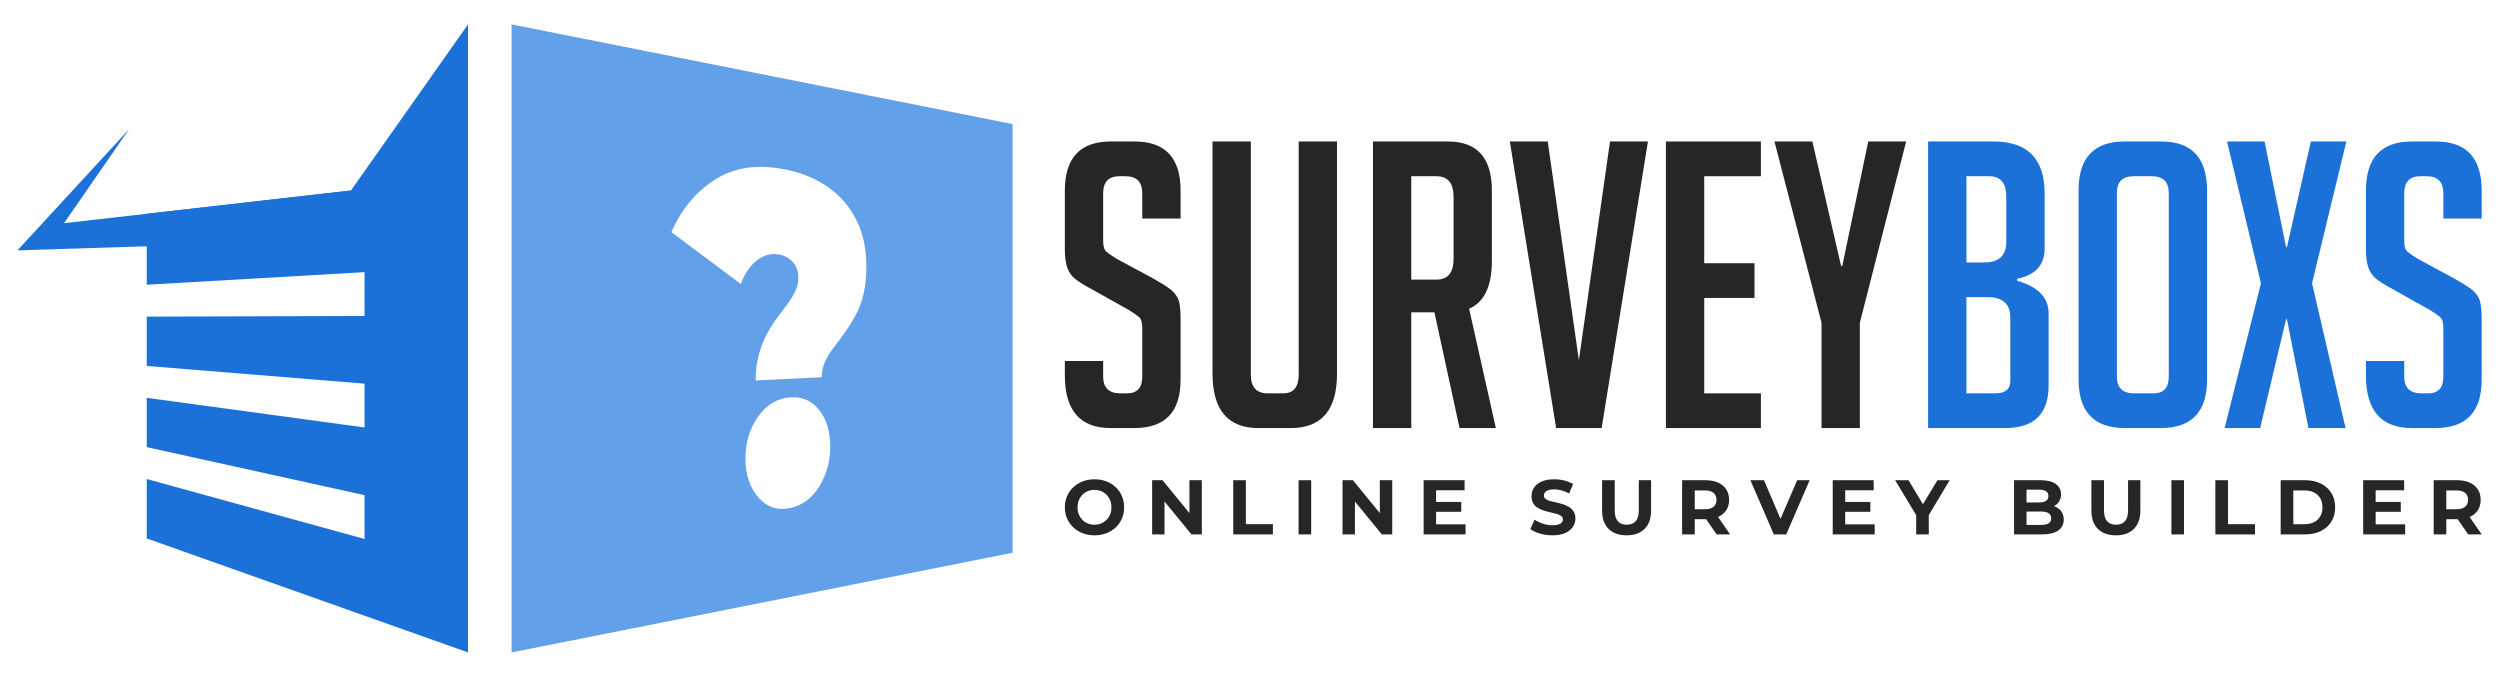 <?xml version="1.0" encoding="UTF-8" standalone="no"?>
<!-- Created with Inkscape (http://www.inkscape.org/) -->

<svg
   width="469.2mm"
   height="126.793mm"
   viewBox="0 0 469.2 126.793"
   version="1.1"
   id="svg324"
   inkscape:export-filename="C:\Users\ADMIN\Documents\CSC 496\Site files\My edit logo\Edit-logo-1(PNG).png"
   inkscape:export-xdpi="96"
   inkscape:export-ydpi="96"
   inkscape:version="1.1.2 (b8e25be833, 2022-02-05)"
   sodipodi:docname="Edit-logo-1(SVG).svg"
   xmlns:inkscape="http://www.inkscape.org/namespaces/inkscape"
   xmlns:sodipodi="http://sodipodi.sourceforge.net/DTD/sodipodi-0.dtd"
   xmlns="http://www.w3.org/2000/svg"
   xmlns:svg="http://www.w3.org/2000/svg">
  <sodipodi:namedview
     id="namedview326"
     pagecolor="#ffffff"
     bordercolor="#666666"
     borderopacity="1.0"
     inkscape:pageshadow="2"
     inkscape:pageopacity="0.0"
     inkscape:pagecheckerboard="0"
     inkscape:document-units="mm"
     showgrid="false"
     fit-margin-top="0"
     fit-margin-left="0"
     fit-margin-right="0"
     fit-margin-bottom="0"
     inkscape:zoom="0.40444725"
     inkscape:cx="1123.7559"
     inkscape:cy="210.16338"
     inkscape:window-width="1366"
     inkscape:window-height="705"
     inkscape:window-x="-8"
     inkscape:window-y="-8"
     inkscape:window-maximized="1"
     inkscape:current-layer="layer1"
     height="117.793mm" />
  <defs
     id="defs321">
    <clipPath
       clipPathUnits="userSpaceOnUse"
       id="clipPath369">
      <path
         d="M 0,0 H 1311 V 334 H 0 Z"
         id="path367" />
    </clipPath>
  </defs>
  <g
     inkscape:label="Layer 1"
     inkscape:groupmode="layer"
     id="layer1"
     transform="translate(0.172,-145.209)">
    <g
       id="g355"
       transform="matrix(0.353,0,0,0.353,3.098,149.788)">
      <path
         d="M 68.758,138.41 V 100.68 L 177.324,88.301 239.57,0 V 333.902 L 68.758,273.312 v -31.593 l 115.804,31.867 V 250.297 L 68.758,224.758 v -26.211 l 115.804,15.758 V 191.012 L 68.758,181.586 v -26.215 l 115.804,-0.351 v -23.293 z"
         style="fill:#1c71d8;fill-opacity:1;fill-rule:nonzero;stroke:none"
         id="path357" />
      <path
         d="M 59.352,55.73 24.777,105.695 177.324,88.301 90.836,117.25 0,120.148 Z"
         style="fill:#1c71d8;fill-opacity:1;fill-rule:nonzero;stroke:none"
         id="path359" />
      <g
         id="g361">
        <g
           id="g363">
          <g
             id="g365"
             clip-path="url(#clipPath369)">
            <g
               id="g371">
              <path
                 d="m 449.75,143.766 c -1.09,4.3 -2.5,8.035 -4.273,11.218 -1.789,3.227 -3.657,6.2 -5.622,8.938 -1.984,2.762 -3.917,5.363 -5.781,7.781 -1.894,2.461 -3.437,4.961 -4.629,7.5 -1.195,2.574 -1.793,5.371 -1.793,8.375 l -35.14,1.738 c 0,-5.16 0.57,-9.812 1.738,-13.949 1.164,-4.129 2.617,-7.797 4.367,-11.015 1.738,-3.196 3.578,-6.075 5.516,-8.629 1.922,-2.532 3.715,-4.914 5.379,-7.172 1.652,-2.231 3.004,-4.473 4.074,-6.703 1.062,-2.219 1.598,-4.555 1.598,-7.004 0,-3.754 -1.094,-6.703 -3.286,-8.879 -2.218,-2.199 -4.941,-3.469 -8.21,-3.805 -3.782,-0.39 -7.399,0.766 -10.817,3.516 -3.473,2.793 -6.254,6.91 -8.273,12.351 l -36.907,-27.593 c 5.606,-12.817 13.856,-22.379 24.485,-28.704 10.164,-6.062 22.535,-7.429 36.734,-4.472 8.863,1.847 16.449,5.14 22.871,9.82 6.211,4.535 11.016,10.324 14.492,17.356 3.411,6.914 5.086,15.023 5.086,24.433 0,5.668 -0.535,10.629 -1.609,14.899 m -23.277,101.632 c -3.887,6.426 -9.075,10.36 -15.68,11.747 -6.688,1.398 -12.32,-0.434 -16.813,-5.606 -4.582,-5.269 -6.914,-12.207 -6.914,-20.734 0,-8.692 2.332,-16.25 6.914,-22.559 4.493,-6.176 10.125,-9.461 16.813,-9.945 6.605,-0.477 11.793,1.863 15.68,6.957 3.808,5 5.683,11.39 5.683,19.219 0,7.675 -1.875,14.621 -5.683,20.921 M 262.73,0 V 333.902 L 529.082,280.914 V 52.988 Z"
                 style="fill:#62a0ea;fill-opacity:1;fill-rule:nonzero;stroke:none"
                 id="path373" />
              <path
                 d="M 598.047,103.215 V 89.848 c 0,-6.082 -2.973,-9.125 -8.914,-9.125 h -3.176 c -5.809,0 -8.699,3.043 -8.699,9.125 v 25.25 c 0,2.832 0.551,4.742 1.687,5.73 1.133,0.992 2.973,2.266 5.524,3.82 l 19.308,10.399 c 4.243,2.402 7.243,4.281 9.012,5.625 1.77,1.344 3.145,2.965 4.145,4.879 0.988,1.91 1.488,5.551 1.488,10.929 v 32.465 c 0,17.117 -8.215,25.676 -24.617,25.676 h -12.524 c -16.265,0 -24.398,-9.336 -24.398,-28.016 v -7.632 h 20.375 v 8.277 c 0,5.938 3.039,8.906 9.117,8.906 h 3.605 c 5.379,0 8.067,-2.968 8.067,-8.906 v -25.895 c 0,-2.824 -0.567,-4.734 -1.703,-5.726 -1.133,-0.988 -2.969,-2.266 -5.512,-3.817 l -19.316,-10.824 c -4.243,-2.261 -7.309,-4.172 -9.231,-5.734 -1.902,-1.551 -3.281,-3.566 -4.133,-6.043 -0.851,-2.477 -1.269,-5.695 -1.269,-9.656 V 88.359 c 0,-17.398 8.133,-26.101 24.398,-26.101 h 12.727 c 16.265,0 24.414,8.703 24.414,26.101 v 14.856 z"
                 style="fill:#262626;fill-opacity:1;fill-rule:nonzero;stroke:none"
                 id="path375" />
              <path
                 d="m 701.59,62.258 v 123.504 c 0,19.238 -8.199,28.859 -24.613,28.859 h -17.188 c -16.266,0 -24.398,-9.687 -24.398,-29.074 V 62.258 h 20.375 v 123.93 c 0,6.648 2.968,9.968 8.902,9.968 h 8.281 c 5.512,0 8.27,-3.32 8.27,-9.968 V 62.258 Z"
                 style="fill:#262626;fill-opacity:1;fill-rule:nonzero;stroke:none"
                 id="path377" />
              <path
                 d="m 741.066,135.68 h 13.364 c 6.078,0 9.132,-3.676 9.132,-11.032 v -32.89 c 0,-7.356 -3.054,-11.035 -9.132,-11.035 H 741.066 Z M 720.695,62.258 h 39.895 c 15.551,0 23.332,8.703 23.332,26.105 v 37.555 c 0,13.301 -4.027,21.719 -12.094,25.25 l 14.215,63.453 h -19.305 l -13.363,-61.539 h -12.309 v 61.539 h -20.371 z"
                 style="fill:#262626;fill-opacity:1;fill-rule:nonzero;stroke:none"
                 id="path379" />
              <path
                 d="M 866.902,62.258 842.285,214.621 H 818.086 L 793.473,62.258 h 20.156 L 830.18,178.547 846.73,62.258 Z"
                 style="fill:#262626;fill-opacity:1;fill-rule:nonzero;stroke:none"
                 id="path381" />
              <path
                 d="M 876.453,214.621 V 62.258 h 50.5 v 18.465 h -30.129 v 46.257 h 26.738 v 18.461 h -26.738 v 50.719 h 30.129 v 18.461 z"
                 style="fill:#262626;fill-opacity:1;fill-rule:nonzero;stroke:none"
                 id="path383" />
              <path
                 d="M 979.562,214.621 H 959.188 V 158.602 L 934.156,62.258 h 20.156 l 15.282,66.207 h 0.633 L 984.02,62.258 h 20.16 l -24.618,96.344 z"
                 style="fill:#262626;fill-opacity:1;fill-rule:nonzero;stroke:none"
                 id="path385" />
              <path
                 d="m 1036.223,196.16 h 15.269 c 5.375,0 8.063,-2.191 8.063,-6.582 v -33.734 c 0,-7.215 -4.024,-10.828 -12.09,-10.828 h -11.242 z m 0,-69.598 h 9.539 c 7.781,0 11.672,-3.683 11.672,-11.039 V 91.758 c 0,-7.356 -3.039,-11.039 -9.118,-11.039 h -12.093 z m 26.941,9.762 c 11.172,3.106 16.766,8.91 16.766,17.391 v 38.203 c 0,15.137 -7.715,22.703 -23.129,22.703 h -40.949 V 62.258 h 34.8 c 18.106,0 27.157,9.203 27.157,27.59 v 29.281 c 0,8.777 -4.879,14.148 -14.645,16.125 z"
                 style="fill:#1c71d8;fill-opacity:1;fill-rule:nonzero;stroke:none"
                 id="path387" />
              <path
                 d="m 1125.336,196.16 h 10.406 c 5.375,0 8.063,-2.972 8.063,-8.91 V 89.637 c 0,-5.942 -3.039,-8.918 -9.117,-8.918 h -9.551 c -5.946,0 -8.918,2.976 -8.918,8.918 v 97.613 c 0,5.938 3.039,8.91 9.117,8.91 m -4.875,18.461 c -16.414,0 -24.617,-8.625 -24.617,-25.887 V 88.363 c 0,-17.402 8.133,-26.105 24.414,-26.105 h 19.519 c 16.27,0 24.403,8.703 24.403,26.105 v 100.371 c 0,17.262 -8.215,25.887 -24.618,25.887 z"
                 style="fill:#1c71d8;fill-opacity:1;fill-rule:nonzero;stroke:none"
                 id="path389" />
              <path
                 d="m 1237.809,214.621 h -19.739 l -11.457,-57.933 h -0.418 l -13.793,57.933 h -18.886 l 19.304,-77.027 -18.035,-75.336 h 19.953 l 11.457,56.238 h 0.418 l 12.742,-56.238 h 18.875 l -18.242,75.336 z"
                 style="fill:#1c71d8;fill-opacity:1;fill-rule:nonzero;stroke:none"
                 id="path391" />
              <path
                 d="M 1289.797,103.215 V 89.848 c 0,-6.082 -2.973,-9.125 -8.918,-9.125 h -3.172 c -5.812,0 -8.703,3.043 -8.703,9.125 v 25.25 c 0,2.832 0.555,4.742 1.687,5.73 1.137,0.992 2.973,2.266 5.528,3.82 l 19.304,10.399 c 4.243,2.402 7.243,4.281 9.012,5.625 1.77,1.344 3.149,2.965 4.149,4.879 0.988,1.91 1.488,5.551 1.488,10.929 v 32.465 c 0,17.117 -8.215,25.676 -24.617,25.676 h -12.524 c -16.265,0 -24.398,-9.336 -24.398,-28.016 v -7.632 h 20.371 v 8.277 c 0,5.938 3.039,8.906 9.121,8.906 h 3.605 c 5.379,0 8.067,-2.968 8.067,-8.906 v -25.895 c 0,-2.824 -0.567,-4.734 -1.703,-5.726 -1.133,-0.988 -2.973,-2.266 -5.512,-3.817 l -19.32,-10.824 c -4.242,-2.261 -7.309,-4.172 -9.227,-5.734 -1.906,-1.551 -3.281,-3.566 -4.133,-6.043 -0.851,-2.477 -1.269,-5.695 -1.269,-9.656 V 88.359 c 0,-17.398 8.133,-26.101 24.398,-26.101 h 12.727 c 16.265,0 24.414,8.703 24.414,26.101 v 14.856 z"
                 style="fill:#1c71d8;fill-opacity:1;fill-rule:nonzero;stroke:none"
                 id="path393" />
              <path
                 d="m 572.645,266.004 c 1.293,0 2.476,-0.219 3.554,-0.672 1.086,-0.457 2.039,-1.098 2.863,-1.937 0.825,-0.833 1.465,-1.813 1.915,-2.922 0.453,-1.11 0.679,-2.352 0.679,-3.719 0,-1.375 -0.226,-2.617 -0.679,-3.731 -0.45,-1.109 -1.09,-2.082 -1.915,-2.918 -0.824,-0.839 -1.777,-1.484 -2.863,-1.937 -1.078,-0.445 -2.261,-0.676 -3.554,-0.676 -1.29,0 -2.485,0.231 -3.579,0.676 -1.097,0.453 -2.054,1.098 -2.863,1.937 -0.805,0.836 -1.437,1.809 -1.891,2.918 -0.453,1.114 -0.679,2.356 -0.679,3.731 0,1.367 0.226,2.609 0.679,3.719 0.454,1.109 1.086,2.089 1.891,2.922 0.809,0.839 1.766,1.48 2.863,1.937 1.094,0.453 2.289,0.672 3.579,0.672 m 0.043,5.641 c -2.278,0 -4.376,-0.368 -6.293,-1.11 -1.926,-0.738 -3.594,-1.785 -5.024,-3.133 -1.43,-1.34 -2.535,-2.918 -3.316,-4.726 -0.782,-1.813 -1.172,-3.785 -1.172,-5.922 0,-2.172 0.39,-4.152 1.172,-5.949 0.781,-1.797 1.886,-3.367 3.316,-4.711 1.43,-1.344 3.094,-2.391 4.996,-3.129 1.906,-0.738 4,-1.11 6.278,-1.11 2.277,0 4.371,0.368 6.273,1.09 1.906,0.727 3.578,1.762 5.004,3.106 1.426,1.344 2.527,2.926 3.308,4.734 0.786,1.813 1.176,3.797 1.176,5.969 0,2.137 -0.39,4.117 -1.176,5.937 -0.781,1.832 -1.882,3.414 -3.308,4.758 -1.426,1.344 -3.098,2.379 -5.004,3.102 -1.902,0.734 -3.984,1.094 -6.23,1.094"
                 style="fill:#262626;fill-opacity:1;fill-rule:nonzero;stroke:none"
                 id="path395" />
              <path
                 d="m 603.297,271.152 v -28.804 h 5.519 l 16.989,20.738 h -2.672 v -20.738 h 6.582 v 28.804 h -5.512 l -16.996,-20.738 h 2.672 v 20.738 z"
                 style="fill:#262626;fill-opacity:1;fill-rule:nonzero;stroke:none"
                 id="path397" />
              <path
                 d="m 646.418,271.152 v -28.804 h 6.711 v 23.371 h 14.359 v 5.433 z"
                 style="fill:#262626;fill-opacity:1;fill-rule:nonzero;stroke:none"
                 id="path399" />
              <path
                 d="m 681.148,242.348 h 6.711 v 28.805 h -6.711 z"
                 style="fill:#262626;fill-opacity:1;fill-rule:nonzero;stroke:none"
                 id="path401" />
              <path
                 d="m 704.52,271.152 v -28.804 h 5.519 l 16.988,20.738 h -2.672 v -20.738 h 6.586 v 28.804 h -5.515 L 708.43,250.414 h 2.675 v 20.738 z"
                 style="fill:#262626;fill-opacity:1;fill-rule:nonzero;stroke:none"
                 id="path403" />
              <path
                 d="m 753.777,253.906 h 13.864 v 5.231 h -13.864 z m 0.493,11.899 h 15.679 v 5.347 h -22.308 v -28.804 h 21.773 v 5.347 H 754.27 Z"
                 style="fill:#262626;fill-opacity:1;fill-rule:nonzero;stroke:none"
                 id="path405" />
              <path
                 d="m 816.16,271.645 c -2.308,0 -4.519,-0.313 -6.648,-0.93 -2.125,-0.61 -3.832,-1.418 -5.121,-2.403 l 2.257,-5.019 c 1.211,0.875 2.661,1.598 4.368,2.156 1.703,0.571 3.418,0.844 5.144,0.844 1.313,0 2.379,-0.137 3.188,-0.406 0.804,-0.278 1.406,-0.641 1.789,-1.094 0.383,-0.453 0.574,-0.977 0.574,-1.582 0,-0.77 -0.301,-1.383 -0.902,-1.828 -0.606,-0.453 -1.407,-0.828 -2.411,-1.117 -1.003,-0.286 -2.093,-0.563 -3.273,-0.821 -1.18,-0.257 -2.363,-0.574 -3.555,-0.945 -1.191,-0.375 -2.289,-0.863 -3.293,-1.484 -1.004,-0.618 -1.797,-1.422 -2.386,-2.426 -0.59,-1.004 -0.879,-2.258 -0.879,-3.766 0,-1.644 0.433,-3.148 1.308,-4.504 0.879,-1.363 2.215,-2.441 4.012,-3.254 1.797,-0.808 4.055,-1.211 6.773,-1.211 1.813,0 3.598,0.219 5.368,0.657 1.773,0.441 3.312,1.07 4.629,1.89 l -2.098,5.02 c -1.285,-0.734 -2.617,-1.293 -3.992,-1.664 -1.371,-0.371 -2.688,-0.555 -3.95,-0.555 -1.316,0 -2.371,0.145 -3.167,0.43 -0.793,0.289 -1.379,0.679 -1.754,1.172 -0.364,0.5 -0.551,1.047 -0.551,1.648 0,0.77 0.301,1.387 0.906,1.852 0.606,0.468 1.399,0.832 2.383,1.093 0.992,0.258 2.09,0.52 3.293,0.782 1.211,0.258 2.402,0.578 3.582,0.965 1.18,0.382 2.266,0.871 3.25,1.464 0.988,0.586 1.789,1.379 2.41,2.383 0.617,1.004 0.926,2.246 0.926,3.727 0,1.613 -0.449,3.097 -1.336,4.441 -0.899,1.34 -2.246,2.426 -4.055,3.254 -1.812,0.82 -4.078,1.231 -6.789,1.231"
                 style="fill:#262626;fill-opacity:1;fill-rule:nonzero;stroke:none"
                 id="path407" />
              <path
                 d="m 855.574,271.645 c -4.086,0 -7.277,-1.137 -9.586,-3.415 -2.304,-2.277 -3.457,-5.542 -3.457,-9.792 v -16.09 h 6.711 v 15.925 c 0,2.719 0.559,4.684 1.684,5.903 1.129,1.222 2.687,1.828 4.691,1.828 2.031,0 3.61,-0.606 4.731,-1.828 1.129,-1.219 1.691,-3.184 1.691,-5.903 v -15.925 h 6.539 v 16.09 c 0,4.25 -1.152,7.515 -3.457,9.792 -2.301,2.278 -5.484,3.415 -9.547,3.415"
                 style="fill:#262626;fill-opacity:1;fill-rule:nonzero;stroke:none"
                 id="path409" />
              <path
                 d="m 903.426,271.152 -7.242,-10.453 h 7.16 l 7.242,10.453 z m -11.645,-10.207 -3.043,-3.164 h 8.438 c 2.023,0 3.562,-0.441 4.605,-1.32 1.047,-0.875 1.563,-2.113 1.563,-3.703 0,-1.586 -0.516,-2.817 -1.563,-3.68 -1.043,-0.867 -2.582,-1.301 -4.605,-1.301 h -8.438 l 3.043,-3.164 z m -6.711,10.207 v -28.804 h 12.473 c 2.578,0 4.797,0.422 6.664,1.254 1.867,0.839 3.305,2.039 4.32,3.601 1.016,1.567 1.528,3.414 1.528,5.555 0,2.164 -0.512,4.027 -1.528,5.578 -1.015,1.551 -2.453,2.73 -4.32,3.539 -1.867,0.805 -4.086,1.211 -6.664,1.211 h -8.805 l 3.043,-2.879 v 10.945 z"
                 style="fill:#262626;fill-opacity:1;fill-rule:nonzero;stroke:none"
                 id="path411" />
              <path
                 d="m 933.84,271.152 -12.469,-28.804 h 7.238 l 10.864,25.511 h -4.239 l 11.028,-25.511 h 6.625 l -12.469,28.804 z"
                 style="fill:#262626;fill-opacity:1;fill-rule:nonzero;stroke:none"
                 id="path413" />
              <path
                 d="m 971.285,253.906 h 13.86 v 5.231 h -13.86 z m 0.488,11.899 h 15.684 v 5.347 h -22.309 v -28.804 h 21.77 v 5.347 h -15.145 z"
                 style="fill:#262626;fill-opacity:1;fill-rule:nonzero;stroke:none"
                 id="path415" />
              <path
                 d="m 1009.512,271.152 v -11.769 l 1.519,4.031 -12.715,-21.066 h 7.122 l 9.707,16.132 h -4.071 l 9.75,-16.132 h 6.504 l -12.633,21.066 1.52,-4.031 v 11.769 z"
                 style="fill:#262626;fill-opacity:1;fill-rule:nonzero;stroke:none"
                 id="path417" />
              <path
                 d="M 1068.188,266.133 H 1076 c 1.703,0 3.008,-0.293 3.91,-0.867 0.91,-0.575 1.363,-1.469 1.363,-2.672 0,-1.239 -0.453,-2.141 -1.363,-2.719 -0.902,-0.574 -2.207,-0.863 -3.91,-0.863 h -8.305 v -4.852 h 7.114 c 1.621,0 2.863,-0.285 3.726,-0.844 0.863,-0.562 1.293,-1.421 1.293,-2.574 0,-1.156 -0.43,-2 -1.293,-2.547 -0.863,-0.55 -2.105,-0.828 -3.726,-0.828 h -6.621 z m -6.629,5.019 v -28.804 h 14.078 c 3.617,0 6.336,0.687 8.164,2.054 1.824,1.375 2.738,3.188 2.738,5.438 0,1.508 -0.371,2.812 -1.117,3.93 -0.738,1.109 -1.758,1.964 -3.063,2.566 -1.3,0.605 -2.777,0.91 -4.421,0.91 l 0.781,-1.73 c 1.808,0 3.406,0.3 4.793,0.902 1.386,0.605 2.48,1.484 3.273,2.637 0.797,1.152 1.192,2.566 1.192,4.238 0,2.465 -0.969,4.395 -2.918,5.785 -1.95,1.379 -4.821,2.074 -8.606,2.074 z"
                 style="fill:#262626;fill-opacity:1;fill-rule:nonzero;stroke:none"
                 id="path419" />
              <path
                 d="m 1115.711,271.645 c -4.086,0 -7.277,-1.137 -9.586,-3.415 -2.305,-2.277 -3.457,-5.542 -3.457,-9.792 v -16.09 h 6.711 v 15.925 c 0,2.719 0.559,4.684 1.683,5.903 1.129,1.222 2.688,1.828 4.692,1.828 2.031,0 3.605,-0.606 4.73,-1.828 1.129,-1.219 1.692,-3.184 1.692,-5.903 v -15.925 h 6.539 v 16.09 c 0,4.25 -1.153,7.515 -3.457,9.792 -2.301,2.278 -5.485,3.415 -9.547,3.415"
                 style="fill:#262626;fill-opacity:1;fill-rule:nonzero;stroke:none"
                 id="path421" />
              <path
                 d="m 1145.207,242.348 h 6.711 v 28.805 h -6.711 z"
                 style="fill:#262626;fill-opacity:1;fill-rule:nonzero;stroke:none"
                 id="path423" />
              <path
                 d="m 1168.582,271.152 v -28.804 h 6.711 v 23.371 h 14.363 v 5.433 z"
                 style="fill:#262626;fill-opacity:1;fill-rule:nonzero;stroke:none"
                 id="path425" />
              <path
                 d="m 1210.02,265.723 h 6.05 c 1.914,0 3.586,-0.368 5,-1.094 1.414,-0.723 2.512,-1.77 3.293,-3.129 0.782,-1.355 1.172,-2.938 1.172,-4.746 0,-1.844 -0.39,-3.434 -1.172,-4.777 -0.781,-1.344 -1.879,-2.375 -3.293,-3.11 -1.414,-0.722 -3.086,-1.09 -5,-1.09 h -6.05 z m -6.711,5.429 v -28.804 h 13.089 c 3.125,0 5.883,0.597 8.266,1.789 2.391,1.195 4.258,2.863 5.602,5.023 1.343,2.149 2.011,4.684 2.011,7.594 0,2.906 -0.668,5.434 -2.011,7.586 -1.344,2.156 -3.211,3.828 -5.602,5.019 -2.383,1.192 -5.141,1.793 -8.266,1.793 z"
                 style="fill:#262626;fill-opacity:1;fill-rule:nonzero;stroke:none"
                 id="path427" />
              <path
                 d="m 1253.312,253.906 h 13.864 v 5.231 h -13.864 z m 0.493,11.899 h 15.679 v 5.347 h -22.308 v -28.804 h 21.769 v 5.347 h -15.14 z"
                 style="fill:#262626;fill-opacity:1;fill-rule:nonzero;stroke:none"
                 id="path429" />
              <path
                 d="m 1303.012,271.152 -7.242,-10.453 h 7.16 l 7.242,10.453 z m -11.645,-10.207 -3.043,-3.164 h 8.438 c 2.023,0 3.562,-0.441 4.605,-1.32 1.043,-0.875 1.563,-2.113 1.563,-3.703 0,-1.586 -0.52,-2.817 -1.563,-3.68 -1.043,-0.867 -2.582,-1.301 -4.605,-1.301 h -8.438 l 3.043,-3.164 z m -6.711,10.207 v -28.804 h 12.473 c 2.578,0 4.797,0.422 6.664,1.254 1.867,0.839 3.305,2.039 4.32,3.601 1.016,1.567 1.528,3.414 1.528,5.555 0,2.164 -0.512,4.027 -1.528,5.578 -1.015,1.551 -2.453,2.73 -4.32,3.539 -1.867,0.805 -4.086,1.211 -6.664,1.211 h -8.805 l 3.043,-2.879 v 10.945 z"
                 style="fill:#262626;fill-opacity:1;fill-rule:nonzero;stroke:none"
                 id="path431" />
            </g>
          </g>
        </g>
      </g>
    </g>
  </g>
</svg>
